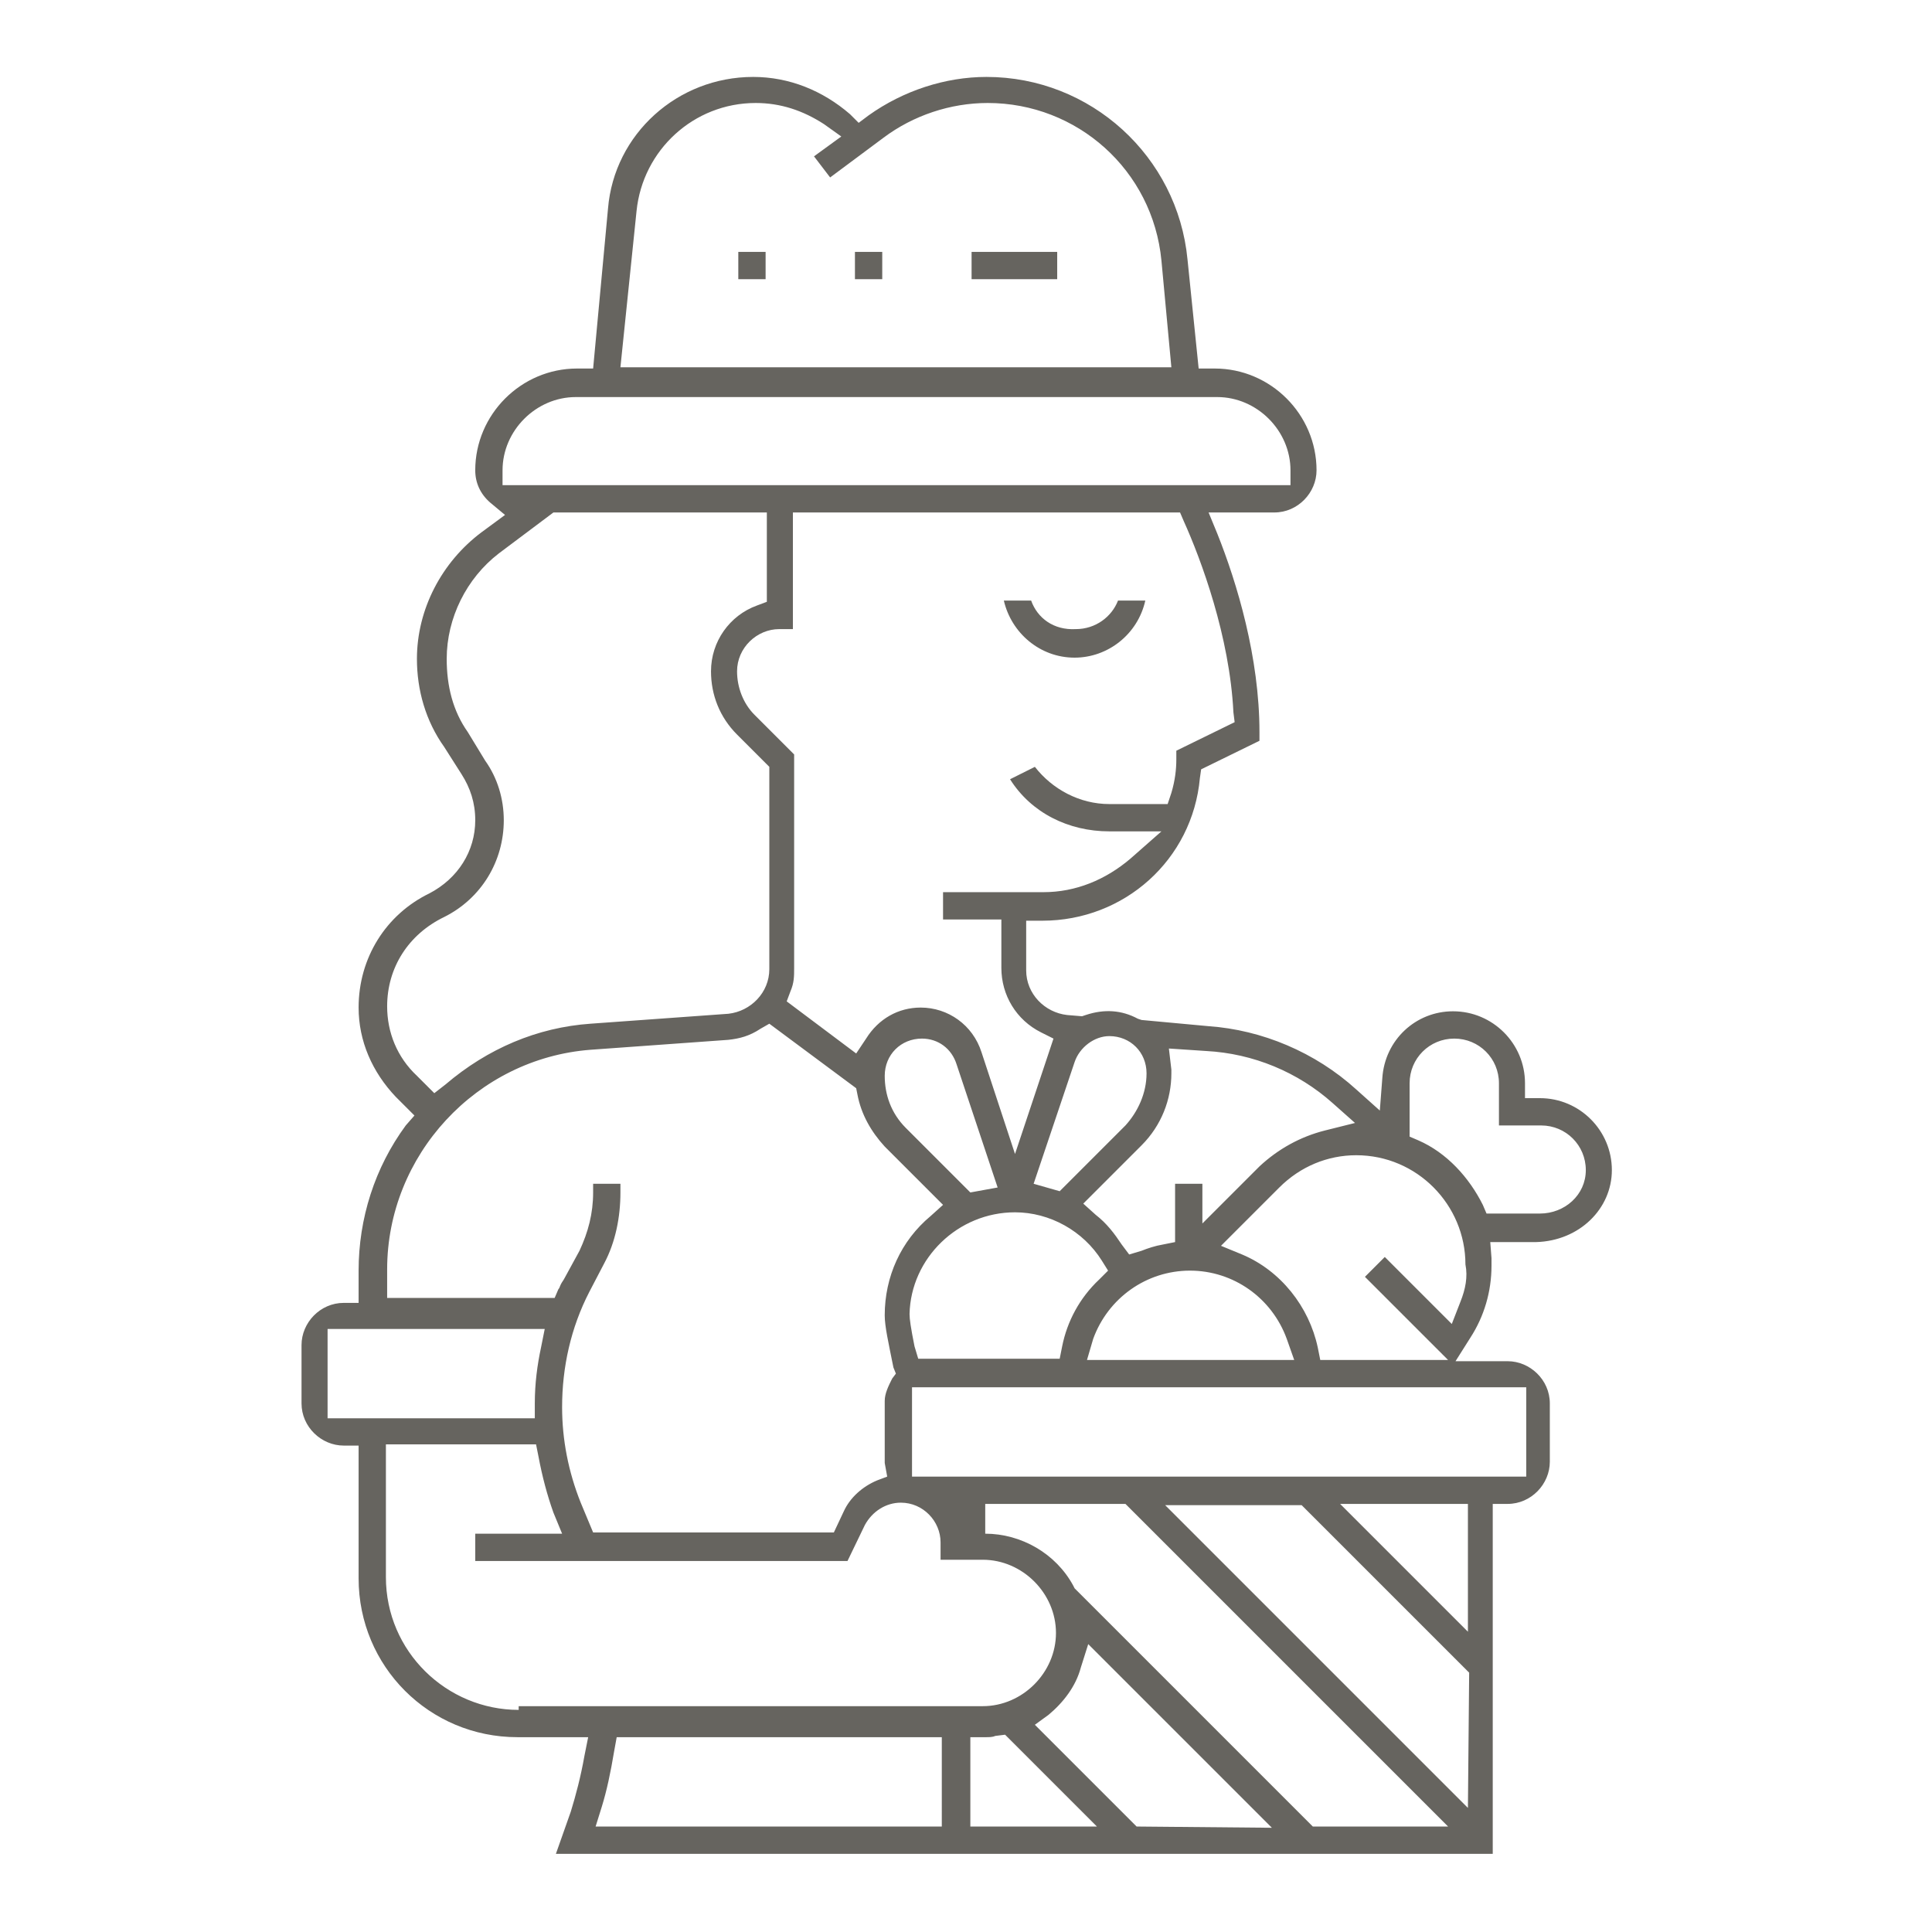<?xml version="1.0" encoding="utf-8"?>
<!-- Generator: Adobe Illustrator 25.1.0, SVG Export Plug-In . SVG Version: 6.00 Build 0)  -->
<svg version="1.1" id="Calque_1" xmlns="http://www.w3.org/2000/svg" xmlns:xlink="http://www.w3.org/1999/xlink" x="0px" y="0px"
	 viewBox="0 0 155.7 155.7" style="enable-background:new 0 0 155.7 155.7;" xml:space="preserve">
<style type="text/css">
	.st0{fill:#66645f;}
</style>
<path class="st0" d="M83.1,48.4h-2.2c0.6,2.6,2.9,4.6,5.7,4.6c2.7,0,5.1-1.9,5.7-4.6h-2.2c-0.5,1.3-1.8,2.3-3.4,2.3
	C84.9,50.8,83.6,49.8,83.1,48.4z"/>
<rect x="78.3" y="20.3" class="st0" width="6.9" height="2.2"/>
<rect x="68.9" y="20.3" class="st0" width="2.2" height="2.2"/>
<path class="st0" d="M129.9,94.3c0-3.2-2.6-5.8-5.8-5.8h-1.2v-1.2c0-3.2-2.6-5.8-5.8-5.8c-3,0-5.5,2.3-5.7,5.4l-0.2,2.6l-1.9-1.7
	c-3.3-3-7.6-4.8-11.9-5.1L92,82.2l-0.3-0.1c-1.3-0.7-2.7-0.8-4.2-0.3l-0.3,0.1l-1.2-0.1c-1.8-0.2-3.3-1.7-3.3-3.6v-4H84
	c6.6,0,12.1-4.9,12.7-11.5l0.1-0.7l4.7-2.3V59c0-6-1.8-12-3.4-16l-0.7-1.7h5.3c1.9,0,3.4-1.6,3.4-3.4c0-4.5-3.7-8.2-8.2-8.2h-1.3
	l-0.9-8.8c-0.8-8.3-7.8-14.7-16.2-14.7c-3.3,0-6.7,1.1-9.5,3.1l-0.8,0.6l-0.7-0.7c-2.2-1.9-4.9-3-7.8-3c-6.1,0-11.2,4.6-11.7,10.6
	l-1.2,12.9h-1.3c-4.5,0-8.2,3.7-8.2,8.2c0,1,0.4,1.9,1.2,2.6l1.2,1l-1.9,1.4c-3.2,2.4-5.2,6.2-5.2,10.2c0,2.5,0.7,5,2.2,7.1l1.4,2.2
	c0.7,1.1,1.1,2.3,1.1,3.7c0,2.5-1.4,4.7-3.7,5.9c-3.5,1.7-5.7,5.2-5.7,9.2c0,2.7,1.1,5.2,3,7.2l1.5,1.5l-0.7,0.8
	c-2.5,3.4-3.8,7.5-3.8,11.7v2.6h-1.2c-1.9,0-3.4,1.6-3.4,3.4v4.7c0,1.9,1.6,3.4,3.4,3.4h1.2v10.7c0,7.1,5.7,12.8,12.8,12.8h5.7
	l-0.3,1.5c-0.3,1.7-0.7,3.2-1.1,4.5l-1.2,3.4h75.5v-28.2h1.2c1.9,0,3.4-1.6,3.4-3.4v-4.7c0-1.9-1.6-3.4-3.4-3.4h-4.2l1.2-1.9
	c1.1-1.7,1.7-3.7,1.7-5.8c0-0.1,0-0.1,0-0.2c0-0.2,0-0.2,0-0.4l-0.1-1.3h3.7C127.3,100,129.9,97.4,129.9,94.3z M97.2,84.7
	c3.8,0.2,7.4,1.7,10.2,4.2l1.8,1.6l-2.4,0.6c-2,0.5-3.8,1.5-5.3,2.9l-4.6,4.6v-3.2h-2.2v4.7l-1,0.2c-0.6,0.1-1.2,0.3-1.7,0.5l-1,0.3
	l-0.6-0.8c-0.6-0.9-1.2-1.7-2.1-2.4l-1-0.9l4.7-4.7c1.6-1.6,2.4-3.7,2.4-5.8c0-0.1,0-0.2,0-0.3l-0.2-1.7L97.2,84.7z M81.8,97.7
	c2.8,0,5.5,1.5,7,3.9l0.5,0.8l-0.7,0.7c-1.6,1.5-2.6,3.4-3,5.4l-0.2,1H74l-0.3-1c-0.3-1.5-0.4-2.2-0.4-2.6
	C73.4,101.4,77.2,97.7,81.8,97.7z M78.2,96.1l-5.2-5.2c-1.2-1.2-1.7-2.7-1.7-4.2c0-1.7,1.3-3,3-3c1.3,0,2.4,0.8,2.8,2.1l3.3,9.9
	L78.2,96.1z M88.1,107.9c1.2-3.3,4.3-5.5,7.8-5.5c3.5,0,6.6,2.2,7.8,5.5l0.6,1.7H87.6L88.1,107.9z M86.6,85.6
	c0.4-1.2,1.6-2.1,2.8-2.1c1.7,0,3,1.3,3,3c0,1.6-0.7,3.1-1.7,4.2L85.4,96l-2.1-0.6L86.6,85.6z M99.4,57.4l0.1,0.8l-4.7,2.3v0.7
	c0,0.8-0.1,1.7-0.4,2.7l-0.3,0.9h-4.7c-2.4,0-4.6-1.2-6-3l-2,1c1.7,2.7,4.7,4.2,8,4.2h4.2l-2.5,2.2c-2,1.7-4.4,2.7-7,2.7H76v2.2h4.7
	V78c0,2.2,1.2,4.2,3.2,5.2l1,0.5L81.8,93l-2.7-8.2c-0.7-2.2-2.7-3.6-4.9-3.6c-1.8,0-3.4,0.9-4.4,2.5L69,84.9l-5.6-4.2l0.3-0.8
	c0.3-0.7,0.3-1.2,0.3-1.9V60.8l-3.2-3.2c-0.9-0.9-1.4-2.2-1.4-3.5c0-1.9,1.6-3.4,3.4-3.4h1.1v-9.4h31.2l0.3,0.7
	C96.8,45.1,99.1,51.3,99.4,57.4z M51.3,17c0.5-4.9,4.6-8.7,9.6-8.7c2,0,3.8,0.6,5.5,1.7l1.4,1l-2.2,1.6l1.3,1.7l4.3-3.2
	c2.4-1.8,5.4-2.8,8.4-2.8c7.2,0,13.3,5.4,14,12.7l0.8,8.6H50L51.3,17z M40.5,39.1v-1.2c0-3.2,2.7-5.9,5.9-5.9h51.7
	c3.2,0,5.9,2.7,5.9,5.9v1.2H40.5z M31.2,81.1c0-3.1,1.7-5.8,4.6-7.2c3-1.5,4.8-4.5,4.8-7.8c0-1.7-0.5-3.4-1.5-4.8L37.7,59
	c-1.2-1.7-1.7-3.7-1.7-5.9c0-3.3,1.6-6.5,4.2-8.5l4.4-3.3h17.2v7.2l-0.8,0.3c-2.2,0.8-3.7,2.9-3.7,5.3c0,1.9,0.7,3.7,2.1,5.1
	l2.6,2.6v16.3c0,1.9-1.5,3.4-3.3,3.6l-11.1,0.8c-4.3,0.3-8.3,2-11.7,4.9l-0.9,0.7l-1.4-1.4C32,85.2,31.2,83.2,31.2,81.1z
	 M31.2,102.3c0-9.2,7.2-17,16.4-17.7l11.1-0.8c0.9-0.1,1.7-0.3,2.6-0.9l0.7-0.4l7,5.2l0.1,0.5c0.3,1.6,1.1,3,2.2,4.2l4.7,4.7l-1,0.9
	c-2.4,2-3.7,4.9-3.7,8c0,0.9,0.3,2.2,0.7,4.2l0.2,0.5l-0.3,0.4c-0.3,0.6-0.6,1.2-0.6,1.8v4.7c0,0.1,0,0.2,0,0.3l0.2,1.1l-0.8,0.3
	c-1.2,0.5-2.2,1.4-2.7,2.5l-0.8,1.7H47.8l-1-2.4c-1-2.5-1.5-5.1-1.5-7.7c0-3.2,0.7-6.4,2.2-9.3l1.2-2.3c0.9-1.7,1.3-3.7,1.3-5.7
	v-0.7h-2.2v0.7c0,1.7-0.4,3.2-1.1,4.7l-1.2,2.2c-0.1,0.2-0.2,0.3-0.3,0.5c-0.1,0.2-0.1,0.3-0.2,0.4l-0.3,0.7H31.2L31.2,102.3
	L31.2,102.3z M26.4,114.3v-7.2h17.5l-0.3,1.5c-0.3,1.4-0.5,2.9-0.5,4.5v1.2L26.4,114.3L26.4,114.3z M41.8,137.8
	c-5.8,0-10.7-4.7-10.7-10.7v-10.7h12.1l0.2,1c0.3,1.6,0.7,3.1,1.2,4.5l0.7,1.7h-7v2.2h30l1.4-2.9c0.6-1.1,1.7-1.8,2.9-1.8
	c1.8,0,3.2,1.5,3.2,3.2v1.4h3.4c3.2,0,5.9,2.7,5.9,5.9c0,3.2-2.7,5.9-5.9,5.9H41.8V137.8z M75.9,147.2H48l0.5-1.6
	c0.4-1.3,0.7-2.7,1-4.5l0.2-1.1h26.2L75.9,147.2L75.9,147.2z M78.2,147.2V140h1.2c0.3,0,0.6,0,0.8-0.1l0.8-0.1l7.4,7.4L78.2,147.2
	L78.2,147.2z M91.6,147.2l-8.2-8.2l1.1-0.8c1.2-1,2.2-2.3,2.6-3.8l0.6-1.9l14.8,14.8L91.6,147.2L91.6,147.2z M105.8,147.2L86.6,128
	l-0.1-0.2c-1.4-2.6-4.2-4.2-7.1-4.2v-1.2l0,0l0,0v-1.2h11.3l26,26L105.8,147.2L105.8,147.2z M118.3,145.7l-24.4-24.4h11l13.5,13.5
	L118.3,145.7L118.3,145.7z M118.3,131.5l-10.3-10.3h10.3V131.5z M123,111.8v7.2H73.5v-7.2H123z M117.7,104.9l-0.7,1.8l-5.4-5.4
	l-1.6,1.6l6.7,6.7h-10.3l-0.2-1c-0.7-3.3-3-6.2-6.1-7.5l-1.7-0.7l4.7-4.7c1.7-1.7,3.9-2.6,6.2-2.6c4.9,0,8.8,4,8.8,8.8
	C118.3,102.9,118.1,103.9,117.7,104.9z M124.1,97.8h-4.3l-0.3-0.7c-1.1-2.2-2.9-4.2-5.2-5.2l-0.7-0.3v-4.3c0-2,1.6-3.6,3.6-3.6
	c2,0,3.6,1.6,3.6,3.6v3.4h3.4c2,0,3.6,1.6,3.6,3.6S126.1,97.8,124.1,97.8z"/>
<rect x="59.5" y="20.3" class="st0" width="2.2" height="2.2"/>
</svg>
